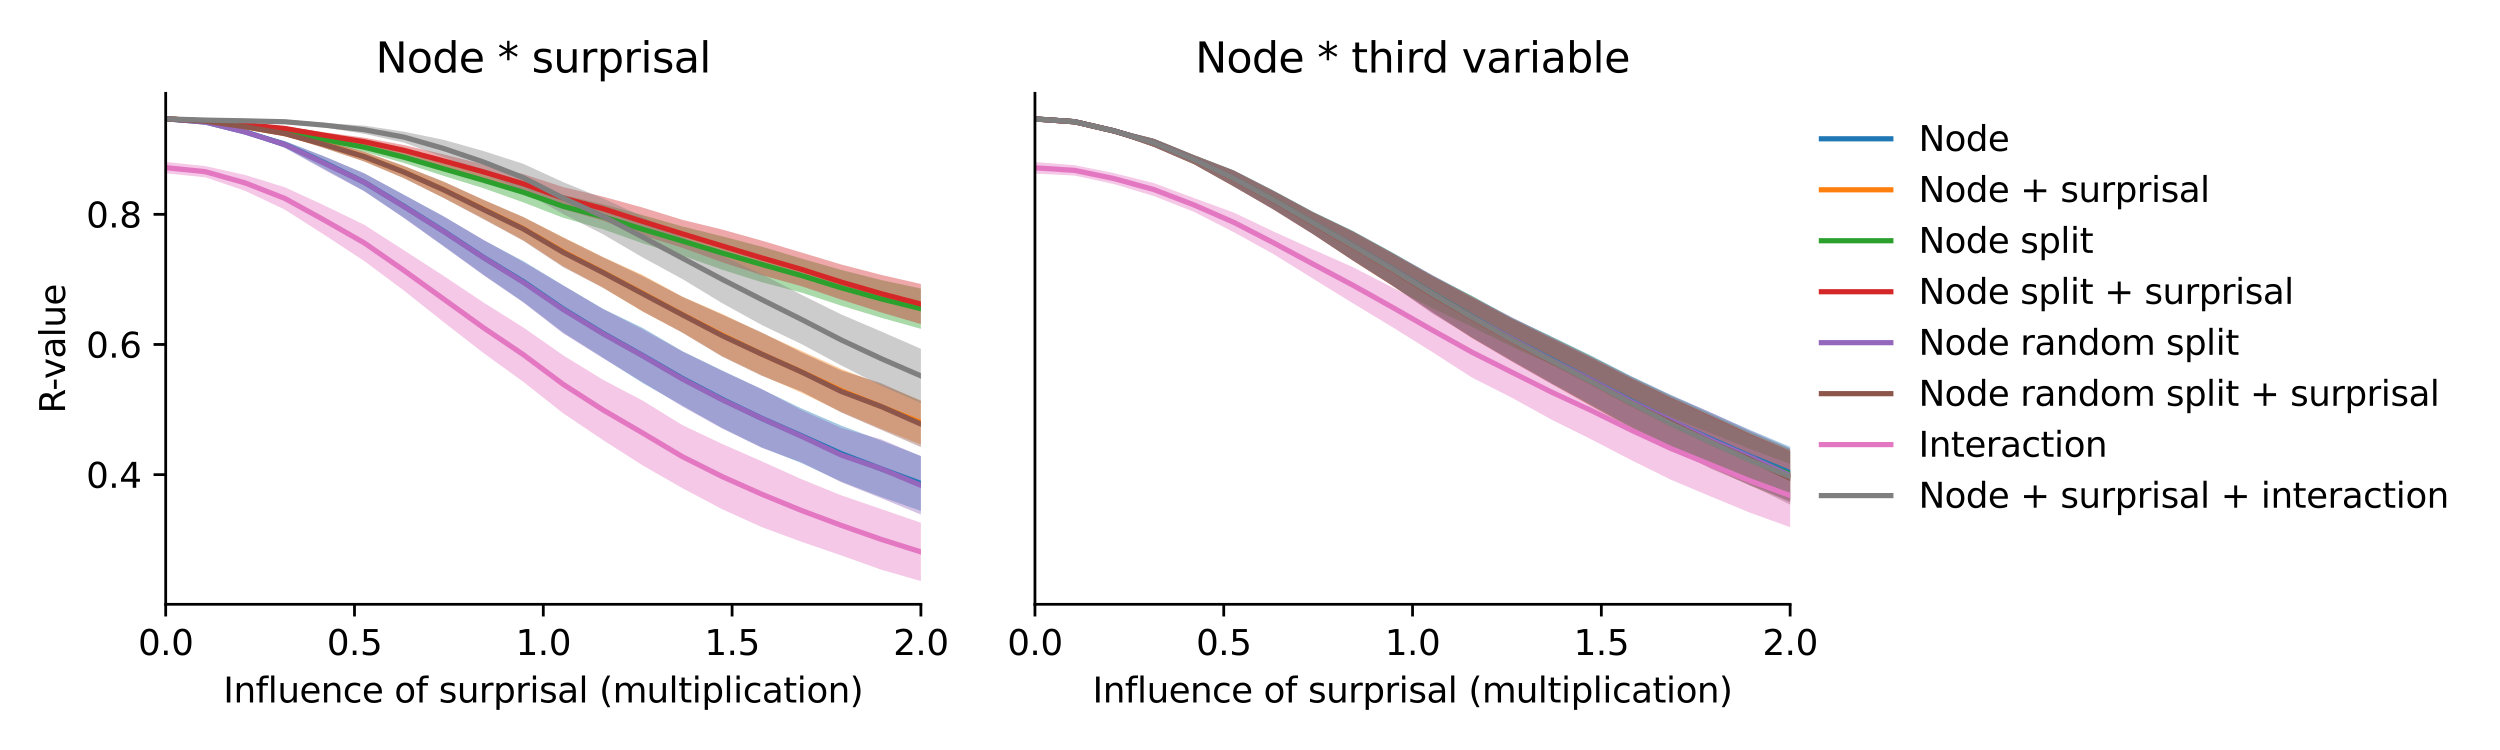 <?xml version="1.0" encoding="utf-8" standalone="no"?>
<!DOCTYPE svg PUBLIC "-//W3C//DTD SVG 1.1//EN"
  "http://www.w3.org/Graphics/SVG/1.1/DTD/svg11.dtd">
<svg xmlns:xlink="http://www.w3.org/1999/xlink" width="720pt" height="216pt" viewBox="0 0 720 216" xmlns="http://www.w3.org/2000/svg" version="1.1">
 <defs>
  <style type="text/css">*{stroke-linejoin: round; stroke-linecap: butt}</style>
 </defs>
 <g id="figure_1">
  <g id="patch_1">
   <path d="M 0 216 
L 720 216 
L 720 0 
L 0 0 
z
" style="fill: #ffffff"/>
  </g>
  <g id="axes_1">
   <g id="patch_2">
    <path d="M 47.72 174.04 
L 265.215 174.04 
L 265.215 26.88 
L 47.72 26.88 
z
" style="fill: #ffffff"/>
   </g>
   <g id="PolyCollection_1">
    <path d="M 47.72 33.629 
L 47.72 34.761 
L 59.167 35.682 
L 70.614 38.412 
L 82.061 42.533 
L 93.508 48.717 
L 104.956 55.078 
L 116.403 62.742 
L 127.85 70.902 
L 139.297 79.149 
L 150.744 87.011 
L 162.191 95.751 
L 173.638 103.001 
L 185.085 110.32 
L 196.532 116.818 
L 207.979 123.271 
L 219.427 128.877 
L 230.874 133.384 
L 242.321 138.722 
L 253.768 143.128 
L 265.215 147.135 
L 265.215 131.344 
L 265.215 131.344 
L 253.768 126.894 
L 242.321 122.589 
L 230.874 117.656 
L 219.427 112.133 
L 207.979 106.691 
L 196.532 101.144 
L 185.085 94.445 
L 173.638 88.927 
L 162.191 82.168 
L 150.744 75.23 
L 139.297 69.168 
L 127.85 62.364 
L 116.403 56.141 
L 104.956 49.955 
L 93.508 45.085 
L 82.061 40.66 
L 70.614 37.576 
L 59.167 34.619 
L 47.72 33.629 
z
" clip-path="url(#p809c4b0799)" style="fill: #1f77b4; fill-opacity: 0.4"/>
   </g>
   <g id="PolyCollection_2">
    <path d="M 47.72 33.652 
L 47.72 34.768 
L 59.167 35.496 
L 70.614 36.946 
L 82.061 39.062 
L 93.508 42.643 
L 104.956 46.518 
L 116.403 51.327 
L 127.85 57.019 
L 139.297 62.969 
L 150.744 69.218 
L 162.191 76.71 
L 173.638 82.802 
L 185.085 89.732 
L 196.532 95.744 
L 207.979 102.566 
L 219.427 108.098 
L 230.874 113.13 
L 242.321 118.672 
L 253.768 123.51 
L 265.215 128.042 
L 265.215 115.28 
L 265.215 115.28 
L 253.768 110.664 
L 242.321 106.26 
L 230.874 101.085 
L 219.427 95.898 
L 207.979 90.407 
L 196.532 85.428 
L 185.085 79.191 
L 173.638 74.003 
L 162.191 68.314 
L 150.744 62.526 
L 139.297 57.577 
L 127.85 52.367 
L 116.403 47.797 
L 104.956 43.742 
L 93.508 40.57 
L 82.061 37.887 
L 70.614 36.051 
L 59.167 34.298 
L 47.72 33.652 
z
" clip-path="url(#p809c4b0799)" style="fill: #ff7f0e; fill-opacity: 0.4"/>
   </g>
   <g id="PolyCollection_3">
    <path d="M 47.72 33.649 
L 47.72 34.768 
L 59.167 35.532 
L 70.614 36.776 
L 82.061 38.31 
L 93.508 41.072 
L 104.956 43.734 
L 116.403 46.96 
L 127.85 50.69 
L 139.297 54.231 
L 150.744 58.301 
L 162.191 62.72 
L 173.638 66.021 
L 185.085 70.089 
L 196.532 73.618 
L 207.979 77.692 
L 219.427 81.296 
L 230.874 84.29 
L 242.321 88.048 
L 253.768 91.517 
L 265.215 94.71 
L 265.215 83.096 
L 265.215 83.096 
L 253.768 80.649 
L 242.321 77.753 
L 230.874 74.471 
L 219.427 71.054 
L 207.979 68.058 
L 196.532 65.223 
L 185.085 61.949 
L 173.638 58.819 
L 162.191 56.134 
L 150.744 52.479 
L 139.297 49.658 
L 127.85 46.61 
L 116.403 43.635 
L 104.956 41.084 
L 93.508 39.304 
L 82.061 37.192 
L 70.614 35.755 
L 59.167 34.372 
L 47.72 33.649 
z
" clip-path="url(#p809c4b0799)" style="fill: #2ca02c; fill-opacity: 0.4"/>
   </g>
   <g id="PolyCollection_4">
    <path d="M 47.72 33.667 
L 47.72 34.767 
L 59.167 35.476 
L 70.614 36.414 
L 82.061 37.585 
L 93.508 39.826 
L 104.956 42.014 
L 116.403 44.837 
L 127.85 48.255 
L 139.297 51.689 
L 150.744 55.744 
L 162.191 60.218 
L 173.638 63.548 
L 185.085 67.809 
L 196.532 71.379 
L 207.979 75.542 
L 219.427 79.264 
L 230.874 82.447 
L 242.321 86.311 
L 253.768 89.982 
L 265.215 93.347 
L 265.215 81.793 
L 265.215 81.793 
L 253.768 79.163 
L 242.321 76.19 
L 230.874 72.738 
L 219.427 69.312 
L 207.979 66.106 
L 196.532 63.317 
L 185.085 59.782 
L 173.638 56.623 
L 162.191 53.889 
L 150.744 50.146 
L 139.297 47.366 
L 127.85 44.483 
L 116.403 41.788 
L 104.956 39.658 
L 93.508 38.112 
L 82.061 36.421 
L 70.614 35.368 
L 59.167 34.262 
L 47.72 33.667 
z
" clip-path="url(#p809c4b0799)" style="fill: #d62728; fill-opacity: 0.4"/>
   </g>
   <g id="PolyCollection_5">
    <path d="M 47.72 33.643 
L 47.72 34.776 
L 59.167 35.695 
L 70.614 38.426 
L 82.061 42.622 
L 93.508 48.999 
L 104.956 55.098 
L 116.403 62.862 
L 127.85 71.029 
L 139.297 79.332 
L 150.744 87.125 
L 162.191 96.033 
L 173.638 103.167 
L 185.085 110.052 
L 196.532 117.08 
L 207.979 123.411 
L 219.427 128.997 
L 230.874 133.179 
L 242.321 138.901 
L 253.768 143.491 
L 265.215 148.191 
L 265.215 131.373 
L 265.215 131.373 
L 253.768 126.532 
L 242.321 123.284 
L 230.874 118.15 
L 219.427 112.061 
L 207.979 106.834 
L 196.532 101.241 
L 185.085 94.868 
L 173.638 88.998 
L 162.191 82.22 
L 150.744 75.492 
L 139.297 69.111 
L 127.85 62.386 
L 116.403 56.167 
L 104.956 49.948 
L 93.508 45.121 
L 82.061 40.69 
L 70.614 37.61 
L 59.167 34.628 
L 47.72 33.643 
z
" clip-path="url(#p809c4b0799)" style="fill: #9467bd; fill-opacity: 0.4"/>
   </g>
   <g id="PolyCollection_6">
    <path d="M 47.72 33.667 
L 47.72 34.784 
L 59.167 35.509 
L 70.614 36.957 
L 82.061 39.091 
L 93.508 42.732 
L 104.956 46.539 
L 116.403 51.381 
L 127.85 57.085 
L 139.297 63.195 
L 150.744 69.371 
L 162.191 76.933 
L 173.638 82.899 
L 185.085 89.672 
L 196.532 95.843 
L 207.979 102.72 
L 219.427 108.261 
L 230.874 112.782 
L 242.321 118.816 
L 253.768 123.802 
L 265.215 128.776 
L 265.215 115.506 
L 265.215 115.506 
L 253.768 110.355 
L 242.321 106.716 
L 230.874 101.524 
L 219.427 95.771 
L 207.979 90.623 
L 196.532 85.494 
L 185.085 79.512 
L 173.638 74.091 
L 162.191 68.431 
L 150.744 62.528 
L 139.297 57.573 
L 127.85 52.354 
L 116.403 47.819 
L 104.956 43.737 
L 93.508 40.604 
L 82.061 37.908 
L 70.614 36.079 
L 59.167 34.305 
L 47.72 33.667 
z
" clip-path="url(#p809c4b0799)" style="fill: #8c564b; fill-opacity: 0.4"/>
   </g>
   <g id="PolyCollection_7">
    <path d="M 47.72 46.648 
L 47.72 49.906 
L 59.167 51.08 
L 70.614 54.974 
L 82.061 60.389 
L 93.508 67.703 
L 104.956 75.208 
L 116.403 83.749 
L 127.85 92.83 
L 139.297 101.717 
L 150.744 109.987 
L 162.191 119.029 
L 173.638 126.725 
L 185.085 134.042 
L 196.532 140.594 
L 207.979 146.656 
L 219.427 151.825 
L 230.874 156.054 
L 242.321 159.971 
L 253.768 164.064 
L 265.215 167.351 
L 265.215 150.547 
L 265.215 150.547 
L 253.768 146.611 
L 242.321 142.671 
L 230.874 138.034 
L 219.427 132.872 
L 207.979 127.854 
L 196.532 122.446 
L 185.085 115.374 
L 173.638 109.363 
L 162.191 102.34 
L 150.744 94.327 
L 139.297 87.149 
L 127.85 79.525 
L 116.403 72.117 
L 104.956 64.77 
L 93.508 59.217 
L 82.061 53.939 
L 70.614 50.41 
L 59.167 47.844 
L 47.72 46.648 
z
" clip-path="url(#p809c4b0799)" style="fill: #e377c2; fill-opacity: 0.4"/>
   </g>
   <g id="PolyCollection_8">
    <path d="M 47.72 33.667 
L 47.72 34.785 
L 59.167 35.258 
L 70.614 35.378 
L 82.061 35.666 
L 93.508 36.718 
L 104.956 38.56 
L 116.403 41.089 
L 127.85 45.286 
L 139.297 49.859 
L 150.744 55.181 
L 162.191 61.646 
L 173.638 67.45 
L 185.085 74.153 
L 196.532 80.369 
L 207.979 87.311 
L 219.427 93.626 
L 230.874 99.126 
L 242.321 105.271 
L 253.768 111.098 
L 265.215 116.064 
L 265.215 100.457 
L 265.215 100.457 
L 253.768 95.458 
L 242.321 90.589 
L 230.874 84.925 
L 219.427 78.974 
L 207.979 73.595 
L 196.532 68.33 
L 185.085 62.387 
L 173.638 57.126 
L 162.191 52.451 
L 150.744 47.205 
L 139.297 43.51 
L 127.85 40.295 
L 116.403 37.928 
L 104.956 36.188 
L 93.508 35.393 
L 82.061 34.473 
L 70.614 34.216 
L 59.167 33.933 
L 47.72 33.667 
z
" clip-path="url(#p809c4b0799)" style="fill: #7f7f7f; fill-opacity: 0.4"/>
   </g>
   <g id="matplotlib.axis_1">
    <g id="xtick_1">
     <g id="line2d_1">
      <defs>
       <path id="md912ef100b" d="M 0 0 
L 0 3.5 
" style="stroke: #000000; stroke-width: 0.8"/>
      </defs>
      <g>
       <use xlink:href="#md912ef100b" x="47.72" y="174.04" style="stroke: #000000; stroke-width: 0.8"/>
      </g>
     </g>
     <g id="text_1">
      <!-- 0.0 -->
      <g transform="translate(39.768 188.638)scale(0.1 -0.1)">
       <defs>
        <path id="DejaVuSans-30" d="M 2034 4250 
Q 1547 4250 1301 3770 
Q 1056 3291 1056 2328 
Q 1056 1369 1301 889 
Q 1547 409 2034 409 
Q 2525 409 2770 889 
Q 3016 1369 3016 2328 
Q 3016 3291 2770 3770 
Q 2525 4250 2034 4250 
z
M 2034 4750 
Q 2819 4750 3233 4129 
Q 3647 3509 3647 2328 
Q 3647 1150 3233 529 
Q 2819 -91 2034 -91 
Q 1250 -91 836 529 
Q 422 1150 422 2328 
Q 422 3509 836 4129 
Q 1250 4750 2034 4750 
z
" transform="scale(0.016)"/>
        <path id="DejaVuSans-2e" d="M 684 794 
L 1344 794 
L 1344 0 
L 684 0 
L 684 794 
z
" transform="scale(0.016)"/>
       </defs>
       <use xlink:href="#DejaVuSans-30"/>
       <use xlink:href="#DejaVuSans-2e" x="63.623"/>
       <use xlink:href="#DejaVuSans-30" x="95.41"/>
      </g>
     </g>
    </g>
    <g id="xtick_2">
     <g id="line2d_2">
      <g>
       <use xlink:href="#md912ef100b" x="102.094" y="174.04" style="stroke: #000000; stroke-width: 0.8"/>
      </g>
     </g>
     <g id="text_2">
      <!-- 0.5 -->
      <g transform="translate(94.142 188.638)scale(0.1 -0.1)">
       <defs>
        <path id="DejaVuSans-35" d="M 691 4666 
L 3169 4666 
L 3169 4134 
L 1269 4134 
L 1269 2991 
Q 1406 3038 1543 3061 
Q 1681 3084 1819 3084 
Q 2600 3084 3056 2656 
Q 3513 2228 3513 1497 
Q 3513 744 3044 326 
Q 2575 -91 1722 -91 
Q 1428 -91 1123 -41 
Q 819 9 494 109 
L 494 744 
Q 775 591 1075 516 
Q 1375 441 1709 441 
Q 2250 441 2565 725 
Q 2881 1009 2881 1497 
Q 2881 1984 2565 2268 
Q 2250 2553 1709 2553 
Q 1456 2553 1204 2497 
Q 953 2441 691 2322 
L 691 4666 
z
" transform="scale(0.016)"/>
       </defs>
       <use xlink:href="#DejaVuSans-30"/>
       <use xlink:href="#DejaVuSans-2e" x="63.623"/>
       <use xlink:href="#DejaVuSans-35" x="95.41"/>
      </g>
     </g>
    </g>
    <g id="xtick_3">
     <g id="line2d_3">
      <g>
       <use xlink:href="#md912ef100b" x="156.468" y="174.04" style="stroke: #000000; stroke-width: 0.8"/>
      </g>
     </g>
     <g id="text_3">
      <!-- 1.0 -->
      <g transform="translate(148.516 188.638)scale(0.1 -0.1)">
       <defs>
        <path id="DejaVuSans-31" d="M 794 531 
L 1825 531 
L 1825 4091 
L 703 3866 
L 703 4441 
L 1819 4666 
L 2450 4666 
L 2450 531 
L 3481 531 
L 3481 0 
L 794 0 
L 794 531 
z
" transform="scale(0.016)"/>
       </defs>
       <use xlink:href="#DejaVuSans-31"/>
       <use xlink:href="#DejaVuSans-2e" x="63.623"/>
       <use xlink:href="#DejaVuSans-30" x="95.41"/>
      </g>
     </g>
    </g>
    <g id="xtick_4">
     <g id="line2d_4">
      <g>
       <use xlink:href="#md912ef100b" x="210.841" y="174.04" style="stroke: #000000; stroke-width: 0.8"/>
      </g>
     </g>
     <g id="text_4">
      <!-- 1.5 -->
      <g transform="translate(202.89 188.638)scale(0.1 -0.1)">
       <use xlink:href="#DejaVuSans-31"/>
       <use xlink:href="#DejaVuSans-2e" x="63.623"/>
       <use xlink:href="#DejaVuSans-35" x="95.41"/>
      </g>
     </g>
    </g>
    <g id="xtick_5">
     <g id="line2d_5">
      <g>
       <use xlink:href="#md912ef100b" x="265.215" y="174.04" style="stroke: #000000; stroke-width: 0.8"/>
      </g>
     </g>
     <g id="text_5">
      <!-- 2.0 -->
      <g transform="translate(257.263 188.638)scale(0.1 -0.1)">
       <defs>
        <path id="DejaVuSans-32" d="M 1228 531 
L 3431 531 
L 3431 0 
L 469 0 
L 469 531 
Q 828 903 1448 1529 
Q 2069 2156 2228 2338 
Q 2531 2678 2651 2914 
Q 2772 3150 2772 3378 
Q 2772 3750 2511 3984 
Q 2250 4219 1831 4219 
Q 1534 4219 1204 4116 
Q 875 4013 500 3803 
L 500 4441 
Q 881 4594 1212 4672 
Q 1544 4750 1819 4750 
Q 2544 4750 2975 4387 
Q 3406 4025 3406 3419 
Q 3406 3131 3298 2873 
Q 3191 2616 2906 2266 
Q 2828 2175 2409 1742 
Q 1991 1309 1228 531 
z
" transform="scale(0.016)"/>
       </defs>
       <use xlink:href="#DejaVuSans-32"/>
       <use xlink:href="#DejaVuSans-2e" x="63.623"/>
       <use xlink:href="#DejaVuSans-30" x="95.41"/>
      </g>
     </g>
    </g>
    <g id="text_6">
     <!-- Influence of surprisal (multiplication) -->
     <g transform="translate(64.321 202.317)scale(0.1 -0.1)">
      <defs>
       <path id="DejaVuSans-49" d="M 628 4666 
L 1259 4666 
L 1259 0 
L 628 0 
L 628 4666 
z
" transform="scale(0.016)"/>
       <path id="DejaVuSans-6e" d="M 3513 2113 
L 3513 0 
L 2938 0 
L 2938 2094 
Q 2938 2591 2744 2837 
Q 2550 3084 2163 3084 
Q 1697 3084 1428 2787 
Q 1159 2491 1159 1978 
L 1159 0 
L 581 0 
L 581 3500 
L 1159 3500 
L 1159 2956 
Q 1366 3272 1645 3428 
Q 1925 3584 2291 3584 
Q 2894 3584 3203 3211 
Q 3513 2838 3513 2113 
z
" transform="scale(0.016)"/>
       <path id="DejaVuSans-66" d="M 2375 4863 
L 2375 4384 
L 1825 4384 
Q 1516 4384 1395 4259 
Q 1275 4134 1275 3809 
L 1275 3500 
L 2222 3500 
L 2222 3053 
L 1275 3053 
L 1275 0 
L 697 0 
L 697 3053 
L 147 3053 
L 147 3500 
L 697 3500 
L 697 3744 
Q 697 4328 969 4595 
Q 1241 4863 1831 4863 
L 2375 4863 
z
" transform="scale(0.016)"/>
       <path id="DejaVuSans-6c" d="M 603 4863 
L 1178 4863 
L 1178 0 
L 603 0 
L 603 4863 
z
" transform="scale(0.016)"/>
       <path id="DejaVuSans-75" d="M 544 1381 
L 544 3500 
L 1119 3500 
L 1119 1403 
Q 1119 906 1312 657 
Q 1506 409 1894 409 
Q 2359 409 2629 706 
Q 2900 1003 2900 1516 
L 2900 3500 
L 3475 3500 
L 3475 0 
L 2900 0 
L 2900 538 
Q 2691 219 2414 64 
Q 2138 -91 1772 -91 
Q 1169 -91 856 284 
Q 544 659 544 1381 
z
M 1991 3584 
L 1991 3584 
z
" transform="scale(0.016)"/>
       <path id="DejaVuSans-65" d="M 3597 1894 
L 3597 1613 
L 953 1613 
Q 991 1019 1311 708 
Q 1631 397 2203 397 
Q 2534 397 2845 478 
Q 3156 559 3463 722 
L 3463 178 
Q 3153 47 2828 -22 
Q 2503 -91 2169 -91 
Q 1331 -91 842 396 
Q 353 884 353 1716 
Q 353 2575 817 3079 
Q 1281 3584 2069 3584 
Q 2775 3584 3186 3129 
Q 3597 2675 3597 1894 
z
M 3022 2063 
Q 3016 2534 2758 2815 
Q 2500 3097 2075 3097 
Q 1594 3097 1305 2825 
Q 1016 2553 972 2059 
L 3022 2063 
z
" transform="scale(0.016)"/>
       <path id="DejaVuSans-63" d="M 3122 3366 
L 3122 2828 
Q 2878 2963 2633 3030 
Q 2388 3097 2138 3097 
Q 1578 3097 1268 2742 
Q 959 2388 959 1747 
Q 959 1106 1268 751 
Q 1578 397 2138 397 
Q 2388 397 2633 464 
Q 2878 531 3122 666 
L 3122 134 
Q 2881 22 2623 -34 
Q 2366 -91 2075 -91 
Q 1284 -91 818 406 
Q 353 903 353 1747 
Q 353 2603 823 3093 
Q 1294 3584 2113 3584 
Q 2378 3584 2631 3529 
Q 2884 3475 3122 3366 
z
" transform="scale(0.016)"/>
       <path id="DejaVuSans-20" transform="scale(0.016)"/>
       <path id="DejaVuSans-6f" d="M 1959 3097 
Q 1497 3097 1228 2736 
Q 959 2375 959 1747 
Q 959 1119 1226 758 
Q 1494 397 1959 397 
Q 2419 397 2687 759 
Q 2956 1122 2956 1747 
Q 2956 2369 2687 2733 
Q 2419 3097 1959 3097 
z
M 1959 3584 
Q 2709 3584 3137 3096 
Q 3566 2609 3566 1747 
Q 3566 888 3137 398 
Q 2709 -91 1959 -91 
Q 1206 -91 779 398 
Q 353 888 353 1747 
Q 353 2609 779 3096 
Q 1206 3584 1959 3584 
z
" transform="scale(0.016)"/>
       <path id="DejaVuSans-73" d="M 2834 3397 
L 2834 2853 
Q 2591 2978 2328 3040 
Q 2066 3103 1784 3103 
Q 1356 3103 1142 2972 
Q 928 2841 928 2578 
Q 928 2378 1081 2264 
Q 1234 2150 1697 2047 
L 1894 2003 
Q 2506 1872 2764 1633 
Q 3022 1394 3022 966 
Q 3022 478 2636 193 
Q 2250 -91 1575 -91 
Q 1294 -91 989 -36 
Q 684 19 347 128 
L 347 722 
Q 666 556 975 473 
Q 1284 391 1588 391 
Q 1994 391 2212 530 
Q 2431 669 2431 922 
Q 2431 1156 2273 1281 
Q 2116 1406 1581 1522 
L 1381 1569 
Q 847 1681 609 1914 
Q 372 2147 372 2553 
Q 372 3047 722 3315 
Q 1072 3584 1716 3584 
Q 2034 3584 2315 3537 
Q 2597 3491 2834 3397 
z
" transform="scale(0.016)"/>
       <path id="DejaVuSans-72" d="M 2631 2963 
Q 2534 3019 2420 3045 
Q 2306 3072 2169 3072 
Q 1681 3072 1420 2755 
Q 1159 2438 1159 1844 
L 1159 0 
L 581 0 
L 581 3500 
L 1159 3500 
L 1159 2956 
Q 1341 3275 1631 3429 
Q 1922 3584 2338 3584 
Q 2397 3584 2469 3576 
Q 2541 3569 2628 3553 
L 2631 2963 
z
" transform="scale(0.016)"/>
       <path id="DejaVuSans-70" d="M 1159 525 
L 1159 -1331 
L 581 -1331 
L 581 3500 
L 1159 3500 
L 1159 2969 
Q 1341 3281 1617 3432 
Q 1894 3584 2278 3584 
Q 2916 3584 3314 3078 
Q 3713 2572 3713 1747 
Q 3713 922 3314 415 
Q 2916 -91 2278 -91 
Q 1894 -91 1617 61 
Q 1341 213 1159 525 
z
M 3116 1747 
Q 3116 2381 2855 2742 
Q 2594 3103 2138 3103 
Q 1681 3103 1420 2742 
Q 1159 2381 1159 1747 
Q 1159 1113 1420 752 
Q 1681 391 2138 391 
Q 2594 391 2855 752 
Q 3116 1113 3116 1747 
z
" transform="scale(0.016)"/>
       <path id="DejaVuSans-69" d="M 603 3500 
L 1178 3500 
L 1178 0 
L 603 0 
L 603 3500 
z
M 603 4863 
L 1178 4863 
L 1178 4134 
L 603 4134 
L 603 4863 
z
" transform="scale(0.016)"/>
       <path id="DejaVuSans-61" d="M 2194 1759 
Q 1497 1759 1228 1600 
Q 959 1441 959 1056 
Q 959 750 1161 570 
Q 1363 391 1709 391 
Q 2188 391 2477 730 
Q 2766 1069 2766 1631 
L 2766 1759 
L 2194 1759 
z
M 3341 1997 
L 3341 0 
L 2766 0 
L 2766 531 
Q 2569 213 2275 61 
Q 1981 -91 1556 -91 
Q 1019 -91 701 211 
Q 384 513 384 1019 
Q 384 1609 779 1909 
Q 1175 2209 1959 2209 
L 2766 2209 
L 2766 2266 
Q 2766 2663 2505 2880 
Q 2244 3097 1772 3097 
Q 1472 3097 1187 3025 
Q 903 2953 641 2809 
L 641 3341 
Q 956 3463 1253 3523 
Q 1550 3584 1831 3584 
Q 2591 3584 2966 3190 
Q 3341 2797 3341 1997 
z
" transform="scale(0.016)"/>
       <path id="DejaVuSans-28" d="M 1984 4856 
Q 1566 4138 1362 3434 
Q 1159 2731 1159 2009 
Q 1159 1288 1364 580 
Q 1569 -128 1984 -844 
L 1484 -844 
Q 1016 -109 783 600 
Q 550 1309 550 2009 
Q 550 2706 781 3412 
Q 1013 4119 1484 4856 
L 1984 4856 
z
" transform="scale(0.016)"/>
       <path id="DejaVuSans-6d" d="M 3328 2828 
Q 3544 3216 3844 3400 
Q 4144 3584 4550 3584 
Q 5097 3584 5394 3201 
Q 5691 2819 5691 2113 
L 5691 0 
L 5113 0 
L 5113 2094 
Q 5113 2597 4934 2840 
Q 4756 3084 4391 3084 
Q 3944 3084 3684 2787 
Q 3425 2491 3425 1978 
L 3425 0 
L 2847 0 
L 2847 2094 
Q 2847 2600 2669 2842 
Q 2491 3084 2119 3084 
Q 1678 3084 1418 2786 
Q 1159 2488 1159 1978 
L 1159 0 
L 581 0 
L 581 3500 
L 1159 3500 
L 1159 2956 
Q 1356 3278 1631 3431 
Q 1906 3584 2284 3584 
Q 2666 3584 2933 3390 
Q 3200 3197 3328 2828 
z
" transform="scale(0.016)"/>
       <path id="DejaVuSans-74" d="M 1172 4494 
L 1172 3500 
L 2356 3500 
L 2356 3053 
L 1172 3053 
L 1172 1153 
Q 1172 725 1289 603 
Q 1406 481 1766 481 
L 2356 481 
L 2356 0 
L 1766 0 
Q 1100 0 847 248 
Q 594 497 594 1153 
L 594 3053 
L 172 3053 
L 172 3500 
L 594 3500 
L 594 4494 
L 1172 4494 
z
" transform="scale(0.016)"/>
       <path id="DejaVuSans-29" d="M 513 4856 
L 1013 4856 
Q 1481 4119 1714 3412 
Q 1947 2706 1947 2009 
Q 1947 1309 1714 600 
Q 1481 -109 1013 -844 
L 513 -844 
Q 928 -128 1133 580 
Q 1338 1288 1338 2009 
Q 1338 2731 1133 3434 
Q 928 4138 513 4856 
z
" transform="scale(0.016)"/>
      </defs>
      <use xlink:href="#DejaVuSans-49"/>
      <use xlink:href="#DejaVuSans-6e" x="29.492"/>
      <use xlink:href="#DejaVuSans-66" x="92.871"/>
      <use xlink:href="#DejaVuSans-6c" x="128.076"/>
      <use xlink:href="#DejaVuSans-75" x="155.859"/>
      <use xlink:href="#DejaVuSans-65" x="219.238"/>
      <use xlink:href="#DejaVuSans-6e" x="280.762"/>
      <use xlink:href="#DejaVuSans-63" x="344.141"/>
      <use xlink:href="#DejaVuSans-65" x="399.121"/>
      <use xlink:href="#DejaVuSans-20" x="460.645"/>
      <use xlink:href="#DejaVuSans-6f" x="492.432"/>
      <use xlink:href="#DejaVuSans-66" x="553.613"/>
      <use xlink:href="#DejaVuSans-20" x="588.818"/>
      <use xlink:href="#DejaVuSans-73" x="620.605"/>
      <use xlink:href="#DejaVuSans-75" x="672.705"/>
      <use xlink:href="#DejaVuSans-72" x="736.084"/>
      <use xlink:href="#DejaVuSans-70" x="777.197"/>
      <use xlink:href="#DejaVuSans-72" x="840.674"/>
      <use xlink:href="#DejaVuSans-69" x="881.787"/>
      <use xlink:href="#DejaVuSans-73" x="909.57"/>
      <use xlink:href="#DejaVuSans-61" x="961.67"/>
      <use xlink:href="#DejaVuSans-6c" x="1022.949"/>
      <use xlink:href="#DejaVuSans-20" x="1050.732"/>
      <use xlink:href="#DejaVuSans-28" x="1082.52"/>
      <use xlink:href="#DejaVuSans-6d" x="1121.533"/>
      <use xlink:href="#DejaVuSans-75" x="1218.945"/>
      <use xlink:href="#DejaVuSans-6c" x="1282.324"/>
      <use xlink:href="#DejaVuSans-74" x="1310.107"/>
      <use xlink:href="#DejaVuSans-69" x="1349.316"/>
      <use xlink:href="#DejaVuSans-70" x="1377.1"/>
      <use xlink:href="#DejaVuSans-6c" x="1440.576"/>
      <use xlink:href="#DejaVuSans-69" x="1468.359"/>
      <use xlink:href="#DejaVuSans-63" x="1496.143"/>
      <use xlink:href="#DejaVuSans-61" x="1551.123"/>
      <use xlink:href="#DejaVuSans-74" x="1612.402"/>
      <use xlink:href="#DejaVuSans-69" x="1651.611"/>
      <use xlink:href="#DejaVuSans-6f" x="1679.395"/>
      <use xlink:href="#DejaVuSans-6e" x="1740.576"/>
      <use xlink:href="#DejaVuSans-29" x="1803.955"/>
     </g>
    </g>
   </g>
   <g id="matplotlib.axis_2">
    <g id="ytick_1">
     <g id="line2d_6">
      <defs>
       <path id="mc3d0b04ed3" d="M 0 0 
L -3.5 0 
" style="stroke: #000000; stroke-width: 0.8"/>
      </defs>
      <g>
       <use xlink:href="#mc3d0b04ed3" x="47.72" y="136.693" style="stroke: #000000; stroke-width: 0.8"/>
      </g>
     </g>
     <g id="text_7">
      <!-- 0.4 -->
      <g transform="translate(24.817 140.492)scale(0.1 -0.1)">
       <defs>
        <path id="DejaVuSans-34" d="M 2419 4116 
L 825 1625 
L 2419 1625 
L 2419 4116 
z
M 2253 4666 
L 3047 4666 
L 3047 1625 
L 3713 1625 
L 3713 1100 
L 3047 1100 
L 3047 0 
L 2419 0 
L 2419 1100 
L 313 1100 
L 313 1709 
L 2253 4666 
z
" transform="scale(0.016)"/>
       </defs>
       <use xlink:href="#DejaVuSans-30"/>
       <use xlink:href="#DejaVuSans-2e" x="63.623"/>
       <use xlink:href="#DejaVuSans-34" x="95.41"/>
      </g>
     </g>
    </g>
    <g id="ytick_2">
     <g id="line2d_7">
      <g>
       <use xlink:href="#mc3d0b04ed3" x="47.72" y="99.209" style="stroke: #000000; stroke-width: 0.8"/>
      </g>
     </g>
     <g id="text_8">
      <!-- 0.6 -->
      <g transform="translate(24.817 103.009)scale(0.1 -0.1)">
       <defs>
        <path id="DejaVuSans-36" d="M 2113 2584 
Q 1688 2584 1439 2293 
Q 1191 2003 1191 1497 
Q 1191 994 1439 701 
Q 1688 409 2113 409 
Q 2538 409 2786 701 
Q 3034 994 3034 1497 
Q 3034 2003 2786 2293 
Q 2538 2584 2113 2584 
z
M 3366 4563 
L 3366 3988 
Q 3128 4100 2886 4159 
Q 2644 4219 2406 4219 
Q 1781 4219 1451 3797 
Q 1122 3375 1075 2522 
Q 1259 2794 1537 2939 
Q 1816 3084 2150 3084 
Q 2853 3084 3261 2657 
Q 3669 2231 3669 1497 
Q 3669 778 3244 343 
Q 2819 -91 2113 -91 
Q 1303 -91 875 529 
Q 447 1150 447 2328 
Q 447 3434 972 4092 
Q 1497 4750 2381 4750 
Q 2619 4750 2861 4703 
Q 3103 4656 3366 4563 
z
" transform="scale(0.016)"/>
       </defs>
       <use xlink:href="#DejaVuSans-30"/>
       <use xlink:href="#DejaVuSans-2e" x="63.623"/>
       <use xlink:href="#DejaVuSans-36" x="95.41"/>
      </g>
     </g>
    </g>
    <g id="ytick_3">
     <g id="line2d_8">
      <g>
       <use xlink:href="#mc3d0b04ed3" x="47.72" y="61.726" style="stroke: #000000; stroke-width: 0.8"/>
      </g>
     </g>
     <g id="text_9">
      <!-- 0.8 -->
      <g transform="translate(24.817 65.525)scale(0.1 -0.1)">
       <defs>
        <path id="DejaVuSans-38" d="M 2034 2216 
Q 1584 2216 1326 1975 
Q 1069 1734 1069 1313 
Q 1069 891 1326 650 
Q 1584 409 2034 409 
Q 2484 409 2743 651 
Q 3003 894 3003 1313 
Q 3003 1734 2745 1975 
Q 2488 2216 2034 2216 
z
M 1403 2484 
Q 997 2584 770 2862 
Q 544 3141 544 3541 
Q 544 4100 942 4425 
Q 1341 4750 2034 4750 
Q 2731 4750 3128 4425 
Q 3525 4100 3525 3541 
Q 3525 3141 3298 2862 
Q 3072 2584 2669 2484 
Q 3125 2378 3379 2068 
Q 3634 1759 3634 1313 
Q 3634 634 3220 271 
Q 2806 -91 2034 -91 
Q 1263 -91 848 271 
Q 434 634 434 1313 
Q 434 1759 690 2068 
Q 947 2378 1403 2484 
z
M 1172 3481 
Q 1172 3119 1398 2916 
Q 1625 2713 2034 2713 
Q 2441 2713 2670 2916 
Q 2900 3119 2900 3481 
Q 2900 3844 2670 4047 
Q 2441 4250 2034 4250 
Q 1625 4250 1398 4047 
Q 1172 3844 1172 3481 
z
" transform="scale(0.016)"/>
       </defs>
       <use xlink:href="#DejaVuSans-30"/>
       <use xlink:href="#DejaVuSans-2e" x="63.623"/>
       <use xlink:href="#DejaVuSans-38" x="95.41"/>
      </g>
     </g>
    </g>
    <g id="text_10">
     <!-- R-value -->
     <g transform="translate(18.737 119.065)rotate(-90)scale(0.1 -0.1)">
      <defs>
       <path id="DejaVuSans-52" d="M 2841 2188 
Q 3044 2119 3236 1894 
Q 3428 1669 3622 1275 
L 4263 0 
L 3584 0 
L 2988 1197 
Q 2756 1666 2539 1819 
Q 2322 1972 1947 1972 
L 1259 1972 
L 1259 0 
L 628 0 
L 628 4666 
L 2053 4666 
Q 2853 4666 3247 4331 
Q 3641 3997 3641 3322 
Q 3641 2881 3436 2590 
Q 3231 2300 2841 2188 
z
M 1259 4147 
L 1259 2491 
L 2053 2491 
Q 2509 2491 2742 2702 
Q 2975 2913 2975 3322 
Q 2975 3731 2742 3939 
Q 2509 4147 2053 4147 
L 1259 4147 
z
" transform="scale(0.016)"/>
       <path id="DejaVuSans-2d" d="M 313 2009 
L 1997 2009 
L 1997 1497 
L 313 1497 
L 313 2009 
z
" transform="scale(0.016)"/>
       <path id="DejaVuSans-76" d="M 191 3500 
L 800 3500 
L 1894 563 
L 2988 3500 
L 3597 3500 
L 2284 0 
L 1503 0 
L 191 3500 
z
" transform="scale(0.016)"/>
      </defs>
      <use xlink:href="#DejaVuSans-52"/>
      <use xlink:href="#DejaVuSans-2d" x="65.482"/>
      <use xlink:href="#DejaVuSans-76" x="98.941"/>
      <use xlink:href="#DejaVuSans-61" x="158.121"/>
      <use xlink:href="#DejaVuSans-6c" x="219.4"/>
      <use xlink:href="#DejaVuSans-75" x="247.184"/>
      <use xlink:href="#DejaVuSans-65" x="310.562"/>
     </g>
    </g>
   </g>
   <g id="line2d_9">
    <path d="M 47.72 34.195 
L 59.167 35.15 
L 70.614 37.994 
L 82.061 41.596 
L 93.508 46.901 
L 104.956 52.516 
L 116.403 59.442 
L 127.85 66.633 
L 139.297 74.158 
L 150.744 81.121 
L 162.191 88.959 
L 173.638 95.964 
L 185.085 102.382 
L 196.532 108.981 
L 207.979 114.981 
L 219.427 120.505 
L 230.874 125.52 
L 242.321 130.656 
L 253.768 135.011 
L 265.215 139.239 
" clip-path="url(#p809c4b0799)" style="fill: none; stroke: #1f77b4; stroke-width: 1.5; stroke-linecap: square"/>
   </g>
   <g id="line2d_10">
    <path d="M 47.72 34.21 
L 59.167 34.897 
L 70.614 36.498 
L 82.061 38.475 
L 93.508 41.606 
L 104.956 45.13 
L 116.403 49.562 
L 127.85 54.693 
L 139.297 60.273 
L 150.744 65.872 
L 162.191 72.512 
L 173.638 78.403 
L 185.085 84.461 
L 196.532 90.586 
L 207.979 96.486 
L 219.427 101.998 
L 230.874 107.107 
L 242.321 112.466 
L 253.768 117.087 
L 265.215 121.661 
" clip-path="url(#p809c4b0799)" style="fill: none; stroke: #ff7f0e; stroke-width: 1.5; stroke-linecap: square"/>
   </g>
   <g id="line2d_11">
    <path d="M 47.72 34.209 
L 59.167 34.952 
L 70.614 36.265 
L 82.061 37.751 
L 93.508 40.188 
L 104.956 42.409 
L 116.403 45.297 
L 127.85 48.65 
L 139.297 51.944 
L 150.744 55.39 
L 162.191 59.427 
L 173.638 62.42 
L 185.085 66.019 
L 196.532 69.42 
L 207.979 72.875 
L 219.427 76.175 
L 230.874 79.38 
L 242.321 82.901 
L 253.768 86.083 
L 265.215 88.903 
" clip-path="url(#p809c4b0799)" style="fill: none; stroke: #2ca02c; stroke-width: 1.5; stroke-linecap: square"/>
   </g>
   <g id="line2d_12">
    <path d="M 47.72 34.217 
L 59.167 34.869 
L 70.614 35.891 
L 82.061 37.003 
L 93.508 38.969 
L 104.956 40.836 
L 116.403 43.312 
L 127.85 46.369 
L 139.297 49.528 
L 150.744 52.945 
L 162.191 57.054 
L 173.638 60.085 
L 185.085 63.796 
L 196.532 67.348 
L 207.979 70.824 
L 219.427 74.288 
L 230.874 77.593 
L 242.321 81.251 
L 253.768 84.573 
L 265.215 87.57 
" clip-path="url(#p809c4b0799)" style="fill: none; stroke: #d62728; stroke-width: 1.5; stroke-linecap: square"/>
   </g>
   <g id="line2d_13">
    <path d="M 47.72 34.21 
L 59.167 35.161 
L 70.614 38.018 
L 82.061 41.656 
L 93.508 47.06 
L 104.956 52.523 
L 116.403 59.514 
L 127.85 66.707 
L 139.297 74.221 
L 150.744 81.309 
L 162.191 89.126 
L 173.638 96.083 
L 185.085 102.46 
L 196.532 109.16 
L 207.979 115.123 
L 219.427 120.529 
L 230.874 125.664 
L 242.321 131.092 
L 253.768 135.012 
L 265.215 139.782 
" clip-path="url(#p809c4b0799)" style="fill: none; stroke: #9467bd; stroke-width: 1.5; stroke-linecap: square"/>
   </g>
   <g id="line2d_14">
    <path d="M 47.72 34.226 
L 59.167 34.907 
L 70.614 36.518 
L 82.061 38.499 
L 93.508 41.668 
L 104.956 45.138 
L 116.403 49.6 
L 127.85 54.72 
L 139.297 60.384 
L 150.744 65.949 
L 162.191 72.682 
L 173.638 78.495 
L 185.085 84.592 
L 196.532 90.668 
L 207.979 96.672 
L 219.427 102.016 
L 230.874 107.153 
L 242.321 112.766 
L 253.768 117.078 
L 265.215 122.141 
" clip-path="url(#p809c4b0799)" style="fill: none; stroke: #8c564b; stroke-width: 1.5; stroke-linecap: square"/>
   </g>
   <g id="line2d_15">
    <path d="M 47.72 48.277 
L 59.167 49.462 
L 70.614 52.692 
L 82.061 57.164 
L 93.508 63.46 
L 104.956 69.989 
L 116.403 77.933 
L 127.85 86.178 
L 139.297 94.433 
L 150.744 102.157 
L 162.191 110.684 
L 173.638 118.044 
L 185.085 124.708 
L 196.532 131.52 
L 207.979 137.255 
L 219.427 142.348 
L 230.874 147.044 
L 242.321 151.321 
L 253.768 155.337 
L 265.215 158.949 
" clip-path="url(#p809c4b0799)" style="fill: none; stroke: #e377c2; stroke-width: 1.5; stroke-linecap: square"/>
   </g>
   <g id="line2d_16">
    <path d="M 47.72 34.226 
L 59.167 34.596 
L 70.614 34.797 
L 82.061 35.07 
L 93.508 36.055 
L 104.956 37.374 
L 116.403 39.509 
L 127.85 42.79 
L 139.297 46.684 
L 150.744 51.193 
L 162.191 57.048 
L 173.638 62.288 
L 185.085 68.27 
L 196.532 74.35 
L 207.979 80.453 
L 219.427 86.3 
L 230.874 92.025 
L 242.321 97.93 
L 253.768 103.278 
L 265.215 108.261 
" clip-path="url(#p809c4b0799)" style="fill: none; stroke: #7f7f7f; stroke-width: 1.5; stroke-linecap: square"/>
   </g>
   <g id="patch_3">
    <path d="M 47.72 174.04 
L 47.72 26.88 
" style="fill: none; stroke: #000000; stroke-width: 0.8; stroke-linejoin: miter; stroke-linecap: square"/>
   </g>
   <g id="patch_4">
    <path d="M 47.72 174.04 
L 265.215 174.04 
" style="fill: none; stroke: #000000; stroke-width: 0.8; stroke-linejoin: miter; stroke-linecap: square"/>
   </g>
   <g id="text_11">
    <!-- Node * surprisal -->
    <g transform="translate(108.186 20.88)scale(0.12 -0.12)">
     <defs>
      <path id="DejaVuSans-4e" d="M 628 4666 
L 1478 4666 
L 3547 763 
L 3547 4666 
L 4159 4666 
L 4159 0 
L 3309 0 
L 1241 3903 
L 1241 0 
L 628 0 
L 628 4666 
z
" transform="scale(0.016)"/>
      <path id="DejaVuSans-64" d="M 2906 2969 
L 2906 4863 
L 3481 4863 
L 3481 0 
L 2906 0 
L 2906 525 
Q 2725 213 2448 61 
Q 2172 -91 1784 -91 
Q 1150 -91 751 415 
Q 353 922 353 1747 
Q 353 2572 751 3078 
Q 1150 3584 1784 3584 
Q 2172 3584 2448 3432 
Q 2725 3281 2906 2969 
z
M 947 1747 
Q 947 1113 1208 752 
Q 1469 391 1925 391 
Q 2381 391 2643 752 
Q 2906 1113 2906 1747 
Q 2906 2381 2643 2742 
Q 2381 3103 1925 3103 
Q 1469 3103 1208 2742 
Q 947 2381 947 1747 
z
" transform="scale(0.016)"/>
      <path id="DejaVuSans-2a" d="M 3009 3897 
L 1888 3291 
L 3009 2681 
L 2828 2375 
L 1778 3009 
L 1778 1831 
L 1422 1831 
L 1422 3009 
L 372 2375 
L 191 2681 
L 1313 3291 
L 191 3897 
L 372 4206 
L 1422 3572 
L 1422 4750 
L 1778 4750 
L 1778 3572 
L 2828 4206 
L 3009 3897 
z
" transform="scale(0.016)"/>
     </defs>
     <use xlink:href="#DejaVuSans-4e"/>
     <use xlink:href="#DejaVuSans-6f" x="74.805"/>
     <use xlink:href="#DejaVuSans-64" x="135.986"/>
     <use xlink:href="#DejaVuSans-65" x="199.463"/>
     <use xlink:href="#DejaVuSans-20" x="260.986"/>
     <use xlink:href="#DejaVuSans-2a" x="292.773"/>
     <use xlink:href="#DejaVuSans-20" x="342.773"/>
     <use xlink:href="#DejaVuSans-73" x="374.561"/>
     <use xlink:href="#DejaVuSans-75" x="426.66"/>
     <use xlink:href="#DejaVuSans-72" x="490.039"/>
     <use xlink:href="#DejaVuSans-70" x="531.152"/>
     <use xlink:href="#DejaVuSans-72" x="594.629"/>
     <use xlink:href="#DejaVuSans-69" x="635.742"/>
     <use xlink:href="#DejaVuSans-73" x="663.525"/>
     <use xlink:href="#DejaVuSans-61" x="715.625"/>
     <use xlink:href="#DejaVuSans-6c" x="776.904"/>
    </g>
   </g>
  </g>
  <g id="axes_2">
   <g id="patch_5">
    <path d="M 298.065 174.04 
L 515.56 174.04 
L 515.56 26.88 
L 298.065 26.88 
z
" style="fill: #ffffff"/>
   </g>
   <g id="PolyCollection_9">
    <path d="M 298.065 33.569 
L 298.065 34.901 
L 309.512 35.675 
L 320.959 38.313 
L 332.406 42.306 
L 343.853 47.25 
L 355.301 53.615 
L 366.748 60.196 
L 378.195 67.354 
L 389.642 74.927 
L 401.089 82.205 
L 412.536 89.664 
L 423.983 97.121 
L 435.43 103.68 
L 446.877 110.153 
L 458.324 116.476 
L 469.772 122.653 
L 481.219 128.683 
L 492.666 133.976 
L 504.113 139.029 
L 515.56 143.545 
L 515.56 128.687 
L 515.56 128.687 
L 504.113 123.874 
L 492.666 118.817 
L 481.219 113.726 
L 469.772 108.319 
L 458.324 102.456 
L 446.877 96.915 
L 435.43 91.513 
L 423.983 85.265 
L 412.536 79.346 
L 401.089 72.78 
L 389.642 66.53 
L 378.195 61.04 
L 366.748 54.879 
L 355.301 49.052 
L 343.853 44.638 
L 332.406 39.982 
L 320.959 37.099 
L 309.512 34.423 
L 298.065 33.569 
z
" clip-path="url(#p3d770ca5db)" style="fill: #1f77b4; fill-opacity: 0.4"/>
   </g>
   <g id="PolyCollection_10">
    <path d="M 298.065 33.588 
L 298.065 34.919 
L 309.512 35.694 
L 320.959 38.33 
L 332.406 42.317 
L 343.853 47.277 
L 355.301 53.665 
L 366.748 60.228 
L 378.195 67.395 
L 389.642 75.006 
L 401.089 82.276 
L 412.536 89.771 
L 423.983 97.294 
L 435.43 103.88 
L 446.877 110.358 
L 458.324 116.821 
L 469.772 123.001 
L 481.219 129.117 
L 492.666 134.361 
L 504.113 139.514 
L 515.56 144.1 
L 515.56 129.614 
L 515.56 129.614 
L 504.113 124.861 
L 492.666 119.686 
L 481.219 114.433 
L 469.772 108.932 
L 458.324 102.99 
L 446.877 97.396 
L 435.43 91.885 
L 423.983 85.552 
L 412.536 79.639 
L 401.089 73.023 
L 389.642 66.721 
L 378.195 61.19 
L 366.748 55.019 
L 355.301 49.143 
L 343.853 44.699 
L 332.406 40.027 
L 320.959 37.135 
L 309.512 34.437 
L 298.065 33.588 
z
" clip-path="url(#p3d770ca5db)" style="fill: #ff7f0e; fill-opacity: 0.4"/>
   </g>
   <g id="PolyCollection_11">
    <path d="M 298.065 33.581 
L 298.065 34.915 
L 309.512 35.679 
L 320.959 38.334 
L 332.406 42.33 
L 343.853 47.272 
L 355.301 53.634 
L 366.748 60.21 
L 378.195 67.378 
L 389.642 74.978 
L 401.089 82.276 
L 412.536 89.811 
L 423.983 97.236 
L 435.43 103.874 
L 446.877 110.371 
L 458.324 116.701 
L 469.772 122.919 
L 481.219 129.006 
L 492.666 134.309 
L 504.113 139.46 
L 515.56 143.982 
L 515.56 129.283 
L 515.56 129.283 
L 504.113 124.424 
L 492.666 119.204 
L 481.219 114.004 
L 469.772 108.52 
L 458.324 102.616 
L 446.877 97.014 
L 435.43 91.552 
L 423.983 85.269 
L 412.536 79.356 
L 401.089 72.794 
L 389.642 66.532 
L 378.195 61.041 
L 366.748 54.889 
L 355.301 49.064 
L 343.853 44.648 
L 332.406 39.995 
L 320.959 37.12 
L 309.512 34.434 
L 298.065 33.581 
z
" clip-path="url(#p3d770ca5db)" style="fill: #2ca02c; fill-opacity: 0.4"/>
   </g>
   <g id="PolyCollection_12">
    <path d="M 298.065 33.592 
L 298.065 34.927 
L 309.512 35.703 
L 320.959 38.344 
L 332.406 42.344 
L 343.853 47.287 
L 355.301 53.688 
L 366.748 60.237 
L 378.195 67.427 
L 389.642 75.062 
L 401.089 82.385 
L 412.536 89.948 
L 423.983 97.427 
L 435.43 104.104 
L 446.877 110.63 
L 458.324 117.068 
L 469.772 123.315 
L 481.219 129.413 
L 492.666 134.687 
L 504.113 139.88 
L 515.56 144.414 
L 515.56 129.824 
L 515.56 129.824 
L 504.113 125.007 
L 492.666 119.764 
L 481.219 114.499 
L 469.772 108.956 
L 458.324 103.012 
L 446.877 97.405 
L 435.43 91.895 
L 423.983 85.577 
L 412.536 79.671 
L 401.089 73.044 
L 389.642 66.763 
L 378.195 61.238 
L 366.748 55.062 
L 355.301 49.18 
L 343.853 44.737 
L 332.406 40.059 
L 320.959 37.167 
L 309.512 34.457 
L 298.065 33.592 
z
" clip-path="url(#p3d770ca5db)" style="fill: #d62728; fill-opacity: 0.4"/>
   </g>
   <g id="PolyCollection_13">
    <path d="M 298.065 33.591 
L 298.065 34.917 
L 309.512 35.694 
L 320.959 38.336 
L 332.406 42.318 
L 343.853 47.213 
L 355.301 53.632 
L 366.748 60.363 
L 378.195 67.459 
L 389.642 74.947 
L 401.089 82.205 
L 412.536 90.144 
L 423.983 97.118 
L 435.43 103.897 
L 446.877 110.333 
L 458.324 116.279 
L 469.772 122.854 
L 481.219 128.432 
L 492.666 134.564 
L 504.113 139.261 
L 515.56 144.736 
L 515.56 129.207 
L 515.56 129.207 
L 504.113 124.077 
L 492.666 118.78 
L 481.219 113.859 
L 469.772 108.47 
L 458.324 102.771 
L 446.877 97.137 
L 435.43 91.357 
L 423.983 85.504 
L 412.536 79.191 
L 401.089 72.896 
L 389.642 66.63 
L 378.195 61.111 
L 366.748 54.945 
L 355.301 49.078 
L 343.853 44.702 
L 332.406 39.986 
L 320.959 37.111 
L 309.512 34.43 
L 298.065 33.591 
z
" clip-path="url(#p3d770ca5db)" style="fill: #9467bd; fill-opacity: 0.4"/>
   </g>
   <g id="PolyCollection_14">
    <path d="M 298.065 33.611 
L 298.065 34.936 
L 309.512 35.715 
L 320.959 38.352 
L 332.406 42.328 
L 343.853 47.243 
L 355.301 53.676 
L 366.748 60.393 
L 378.195 67.499 
L 389.642 75.03 
L 401.089 82.27 
L 412.536 90.288 
L 423.983 97.272 
L 435.43 104.102 
L 446.877 110.533 
L 458.324 116.668 
L 469.772 123.269 
L 481.219 128.89 
L 492.666 134.977 
L 504.113 139.705 
L 515.56 145.339 
L 515.56 130.11 
L 515.56 130.11 
L 504.113 125.022 
L 492.666 119.69 
L 481.219 114.548 
L 469.772 109 
L 458.324 103.257 
L 446.877 97.619 
L 435.43 91.742 
L 423.983 85.821 
L 412.536 79.471 
L 401.089 73.166 
L 389.642 66.813 
L 378.195 61.267 
L 366.748 55.077 
L 355.301 49.173 
L 343.853 44.762 
L 332.406 40.031 
L 320.959 37.149 
L 309.512 34.444 
L 298.065 33.611 
z
" clip-path="url(#p3d770ca5db)" style="fill: #8c564b; fill-opacity: 0.4"/>
   </g>
   <g id="PolyCollection_15">
    <path d="M 298.065 46.674 
L 298.065 49.984 
L 309.512 50.57 
L 320.959 53.042 
L 332.406 56.501 
L 343.853 61.01 
L 355.301 66.848 
L 366.748 73.174 
L 378.195 80.29 
L 389.642 87.345 
L 401.089 94.269 
L 412.536 101.411 
L 423.983 108.768 
L 435.43 114.562 
L 446.877 120.876 
L 458.324 126.56 
L 469.772 132.502 
L 481.219 138.166 
L 492.666 142.971 
L 504.113 147.703 
L 515.56 151.828 
L 515.56 133.618 
L 515.56 133.618 
L 504.113 129.334 
L 492.666 124.716 
L 481.219 120.16 
L 469.772 115.23 
L 458.324 109.93 
L 446.877 105.025 
L 435.43 99.875 
L 423.983 94.177 
L 412.536 88.772 
L 401.089 82.828 
L 389.642 76.953 
L 378.195 71.856 
L 366.748 66.663 
L 355.301 61.205 
L 343.853 57.039 
L 332.406 52.762 
L 320.959 49.886 
L 309.512 47.58 
L 298.065 46.674 
z
" clip-path="url(#p3d770ca5db)" style="fill: #e377c2; fill-opacity: 0.4"/>
   </g>
   <g id="PolyCollection_16">
    <path d="M 298.065 33.596 
L 298.065 34.929 
L 309.512 35.701 
L 320.959 38.341 
L 332.406 42.33 
L 343.853 47.257 
L 355.301 53.663 
L 366.748 60.179 
L 378.195 67.334 
L 389.642 74.967 
L 401.089 82.236 
L 412.536 89.741 
L 423.983 97.261 
L 435.43 103.869 
L 446.877 110.41 
L 458.324 116.868 
L 469.772 123.121 
L 481.219 129.344 
L 492.666 134.602 
L 504.113 139.893 
L 515.56 144.492 
L 515.56 130.077 
L 515.56 130.077 
L 504.113 125.36 
L 492.666 120.145 
L 481.219 114.792 
L 469.772 109.16 
L 458.324 103.223 
L 446.877 97.552 
L 435.43 92.012 
L 423.983 85.623 
L 412.536 79.67 
L 401.089 73.007 
L 389.642 66.722 
L 378.195 61.169 
L 366.748 55.026 
L 355.301 49.137 
L 343.853 44.7 
L 332.406 40.035 
L 320.959 37.154 
L 309.512 34.461 
L 298.065 33.596 
z
" clip-path="url(#p3d770ca5db)" style="fill: #7f7f7f; fill-opacity: 0.4"/>
   </g>
   <g id="matplotlib.axis_3">
    <g id="xtick_6">
     <g id="line2d_17">
      <g>
       <use xlink:href="#md912ef100b" x="298.065" y="174.04" style="stroke: #000000; stroke-width: 0.8"/>
      </g>
     </g>
     <g id="text_12">
      <!-- 0.0 -->
      <g transform="translate(290.113 188.638)scale(0.1 -0.1)">
       <use xlink:href="#DejaVuSans-30"/>
       <use xlink:href="#DejaVuSans-2e" x="63.623"/>
       <use xlink:href="#DejaVuSans-30" x="95.41"/>
      </g>
     </g>
    </g>
    <g id="xtick_7">
     <g id="line2d_18">
      <g>
       <use xlink:href="#md912ef100b" x="352.439" y="174.04" style="stroke: #000000; stroke-width: 0.8"/>
      </g>
     </g>
     <g id="text_13">
      <!-- 0.5 -->
      <g transform="translate(344.487 188.638)scale(0.1 -0.1)">
       <use xlink:href="#DejaVuSans-30"/>
       <use xlink:href="#DejaVuSans-2e" x="63.623"/>
       <use xlink:href="#DejaVuSans-35" x="95.41"/>
      </g>
     </g>
    </g>
    <g id="xtick_8">
     <g id="line2d_19">
      <g>
       <use xlink:href="#md912ef100b" x="406.812" y="174.04" style="stroke: #000000; stroke-width: 0.8"/>
      </g>
     </g>
     <g id="text_14">
      <!-- 1.0 -->
      <g transform="translate(398.861 188.638)scale(0.1 -0.1)">
       <use xlink:href="#DejaVuSans-31"/>
       <use xlink:href="#DejaVuSans-2e" x="63.623"/>
       <use xlink:href="#DejaVuSans-30" x="95.41"/>
      </g>
     </g>
    </g>
    <g id="xtick_9">
     <g id="line2d_20">
      <g>
       <use xlink:href="#md912ef100b" x="461.186" y="174.04" style="stroke: #000000; stroke-width: 0.8"/>
      </g>
     </g>
     <g id="text_15">
      <!-- 1.5 -->
      <g transform="translate(453.235 188.638)scale(0.1 -0.1)">
       <use xlink:href="#DejaVuSans-31"/>
       <use xlink:href="#DejaVuSans-2e" x="63.623"/>
       <use xlink:href="#DejaVuSans-35" x="95.41"/>
      </g>
     </g>
    </g>
    <g id="xtick_10">
     <g id="line2d_21">
      <g>
       <use xlink:href="#md912ef100b" x="515.56" y="174.04" style="stroke: #000000; stroke-width: 0.8"/>
      </g>
     </g>
     <g id="text_16">
      <!-- 2.0 -->
      <g transform="translate(507.608 188.638)scale(0.1 -0.1)">
       <use xlink:href="#DejaVuSans-32"/>
       <use xlink:href="#DejaVuSans-2e" x="63.623"/>
       <use xlink:href="#DejaVuSans-30" x="95.41"/>
      </g>
     </g>
    </g>
    <g id="text_17">
     <!-- Influence of surprisal (multiplication) -->
     <g transform="translate(314.666 202.317)scale(0.1 -0.1)">
      <use xlink:href="#DejaVuSans-49"/>
      <use xlink:href="#DejaVuSans-6e" x="29.492"/>
      <use xlink:href="#DejaVuSans-66" x="92.871"/>
      <use xlink:href="#DejaVuSans-6c" x="128.076"/>
      <use xlink:href="#DejaVuSans-75" x="155.859"/>
      <use xlink:href="#DejaVuSans-65" x="219.238"/>
      <use xlink:href="#DejaVuSans-6e" x="280.762"/>
      <use xlink:href="#DejaVuSans-63" x="344.141"/>
      <use xlink:href="#DejaVuSans-65" x="399.121"/>
      <use xlink:href="#DejaVuSans-20" x="460.645"/>
      <use xlink:href="#DejaVuSans-6f" x="492.432"/>
      <use xlink:href="#DejaVuSans-66" x="553.613"/>
      <use xlink:href="#DejaVuSans-20" x="588.818"/>
      <use xlink:href="#DejaVuSans-73" x="620.605"/>
      <use xlink:href="#DejaVuSans-75" x="672.705"/>
      <use xlink:href="#DejaVuSans-72" x="736.084"/>
      <use xlink:href="#DejaVuSans-70" x="777.197"/>
      <use xlink:href="#DejaVuSans-72" x="840.674"/>
      <use xlink:href="#DejaVuSans-69" x="881.787"/>
      <use xlink:href="#DejaVuSans-73" x="909.57"/>
      <use xlink:href="#DejaVuSans-61" x="961.67"/>
      <use xlink:href="#DejaVuSans-6c" x="1022.949"/>
      <use xlink:href="#DejaVuSans-20" x="1050.732"/>
      <use xlink:href="#DejaVuSans-28" x="1082.52"/>
      <use xlink:href="#DejaVuSans-6d" x="1121.533"/>
      <use xlink:href="#DejaVuSans-75" x="1218.945"/>
      <use xlink:href="#DejaVuSans-6c" x="1282.324"/>
      <use xlink:href="#DejaVuSans-74" x="1310.107"/>
      <use xlink:href="#DejaVuSans-69" x="1349.316"/>
      <use xlink:href="#DejaVuSans-70" x="1377.1"/>
      <use xlink:href="#DejaVuSans-6c" x="1440.576"/>
      <use xlink:href="#DejaVuSans-69" x="1468.359"/>
      <use xlink:href="#DejaVuSans-63" x="1496.143"/>
      <use xlink:href="#DejaVuSans-61" x="1551.123"/>
      <use xlink:href="#DejaVuSans-74" x="1612.402"/>
      <use xlink:href="#DejaVuSans-69" x="1651.611"/>
      <use xlink:href="#DejaVuSans-6f" x="1679.395"/>
      <use xlink:href="#DejaVuSans-6e" x="1740.576"/>
      <use xlink:href="#DejaVuSans-29" x="1803.955"/>
     </g>
    </g>
   </g>
   <g id="line2d_22">
    <path d="M 298.065 34.235 
L 309.512 35.049 
L 320.959 37.706 
L 332.406 41.144 
L 343.853 45.944 
L 355.301 51.334 
L 366.748 57.537 
L 378.195 64.197 
L 389.642 70.729 
L 401.089 77.492 
L 412.536 84.505 
L 423.983 91.193 
L 435.43 97.597 
L 446.877 103.534 
L 458.324 109.466 
L 469.772 115.486 
L 481.219 121.205 
L 492.666 126.396 
L 504.113 131.452 
L 515.56 136.116 
" clip-path="url(#p3d770ca5db)" style="fill: none; stroke: #1f77b4; stroke-width: 1.5; stroke-linecap: square"/>
   </g>
   <g id="line2d_23">
    <path d="M 298.065 34.254 
L 309.512 35.066 
L 320.959 37.733 
L 332.406 41.172 
L 343.853 45.988 
L 355.301 51.404 
L 366.748 57.623 
L 378.195 64.292 
L 389.642 70.863 
L 401.089 77.649 
L 412.536 84.705 
L 423.983 91.423 
L 435.43 97.882 
L 446.877 103.877 
L 458.324 109.906 
L 469.772 115.966 
L 481.219 121.775 
L 492.666 127.024 
L 504.113 132.188 
L 515.56 136.857 
" clip-path="url(#p3d770ca5db)" style="fill: none; stroke: #ff7f0e; stroke-width: 1.5; stroke-linecap: square"/>
   </g>
   <g id="line2d_24">
    <path d="M 298.065 34.248 
L 309.512 35.056 
L 320.959 37.727 
L 332.406 41.163 
L 343.853 45.96 
L 355.301 51.349 
L 366.748 57.549 
L 378.195 64.21 
L 389.642 70.755 
L 401.089 77.535 
L 412.536 84.584 
L 423.983 91.253 
L 435.43 97.713 
L 446.877 103.693 
L 458.324 109.659 
L 469.772 115.72 
L 481.219 121.505 
L 492.666 126.757 
L 504.113 131.942 
L 515.56 136.632 
" clip-path="url(#p3d770ca5db)" style="fill: none; stroke: #2ca02c; stroke-width: 1.5; stroke-linecap: square"/>
   </g>
   <g id="line2d_25">
    <path d="M 298.065 34.26 
L 309.512 35.08 
L 320.959 37.755 
L 332.406 41.202 
L 343.853 46.012 
L 355.301 51.434 
L 366.748 57.65 
L 378.195 64.333 
L 389.642 70.913 
L 401.089 77.714 
L 412.536 84.809 
L 423.983 91.502 
L 435.43 98 
L 446.877 104.018 
L 458.324 110.04 
L 469.772 116.135 
L 481.219 121.956 
L 492.666 127.226 
L 504.113 132.443 
L 515.56 137.119 
" clip-path="url(#p3d770ca5db)" style="fill: none; stroke: #d62728; stroke-width: 1.5; stroke-linecap: square"/>
   </g>
   <g id="line2d_26">
    <path d="M 298.065 34.254 
L 309.512 35.062 
L 320.959 37.724 
L 332.406 41.152 
L 343.853 45.958 
L 355.301 51.355 
L 366.748 57.654 
L 378.195 64.285 
L 389.642 70.788 
L 401.089 77.55 
L 412.536 84.667 
L 423.983 91.311 
L 435.43 97.627 
L 446.877 103.735 
L 458.324 109.525 
L 469.772 115.662 
L 481.219 121.145 
L 492.666 126.672 
L 504.113 131.669 
L 515.56 136.972 
" clip-path="url(#p3d770ca5db)" style="fill: none; stroke: #9467bd; stroke-width: 1.5; stroke-linecap: square"/>
   </g>
   <g id="line2d_27">
    <path d="M 298.065 34.273 
L 309.512 35.079 
L 320.959 37.75 
L 332.406 41.18 
L 343.853 46.003 
L 355.301 51.424 
L 366.748 57.735 
L 378.195 64.383 
L 389.642 70.922 
L 401.089 77.718 
L 412.536 84.879 
L 423.983 91.546 
L 435.43 97.922 
L 446.877 104.076 
L 458.324 109.963 
L 469.772 116.135 
L 481.219 121.719 
L 492.666 127.333 
L 504.113 132.363 
L 515.56 137.725 
" clip-path="url(#p3d770ca5db)" style="fill: none; stroke: #8c564b; stroke-width: 1.5; stroke-linecap: square"/>
   </g>
   <g id="line2d_28">
    <path d="M 298.065 48.329 
L 309.512 49.075 
L 320.959 51.464 
L 332.406 54.632 
L 343.853 59.024 
L 355.301 64.026 
L 366.748 69.919 
L 378.195 76.073 
L 389.642 82.149 
L 401.089 88.548 
L 412.536 95.092 
L 423.983 101.473 
L 435.43 107.219 
L 446.877 112.951 
L 458.324 118.245 
L 469.772 123.866 
L 481.219 129.163 
L 492.666 133.844 
L 504.113 138.518 
L 515.56 142.723 
" clip-path="url(#p3d770ca5db)" style="fill: none; stroke: #e377c2; stroke-width: 1.5; stroke-linecap: square"/>
   </g>
   <g id="line2d_29">
    <path d="M 298.065 34.263 
L 309.512 35.081 
L 320.959 37.747 
L 332.406 41.182 
L 343.853 45.978 
L 355.301 51.4 
L 366.748 57.603 
L 378.195 64.251 
L 389.642 70.845 
L 401.089 77.621 
L 412.536 84.705 
L 423.983 91.442 
L 435.43 97.941 
L 446.877 103.981 
L 458.324 110.045 
L 469.772 116.14 
L 481.219 122.068 
L 492.666 127.374 
L 504.113 132.627 
L 515.56 137.284 
" clip-path="url(#p3d770ca5db)" style="fill: none; stroke: #7f7f7f; stroke-width: 1.5; stroke-linecap: square"/>
   </g>
   <g id="patch_6">
    <path d="M 298.065 174.04 
L 298.065 26.88 
" style="fill: none; stroke: #000000; stroke-width: 0.8; stroke-linejoin: miter; stroke-linecap: square"/>
   </g>
   <g id="patch_7">
    <path d="M 298.065 174.04 
L 515.56 174.04 
" style="fill: none; stroke: #000000; stroke-width: 0.8; stroke-linejoin: miter; stroke-linecap: square"/>
   </g>
   <g id="text_18">
    <!-- Node * third variable -->
    <g transform="translate(344.233 20.88)scale(0.12 -0.12)">
     <defs>
      <path id="DejaVuSans-68" d="M 3513 2113 
L 3513 0 
L 2938 0 
L 2938 2094 
Q 2938 2591 2744 2837 
Q 2550 3084 2163 3084 
Q 1697 3084 1428 2787 
Q 1159 2491 1159 1978 
L 1159 0 
L 581 0 
L 581 4863 
L 1159 4863 
L 1159 2956 
Q 1366 3272 1645 3428 
Q 1925 3584 2291 3584 
Q 2894 3584 3203 3211 
Q 3513 2838 3513 2113 
z
" transform="scale(0.016)"/>
      <path id="DejaVuSans-62" d="M 3116 1747 
Q 3116 2381 2855 2742 
Q 2594 3103 2138 3103 
Q 1681 3103 1420 2742 
Q 1159 2381 1159 1747 
Q 1159 1113 1420 752 
Q 1681 391 2138 391 
Q 2594 391 2855 752 
Q 3116 1113 3116 1747 
z
M 1159 2969 
Q 1341 3281 1617 3432 
Q 1894 3584 2278 3584 
Q 2916 3584 3314 3078 
Q 3713 2572 3713 1747 
Q 3713 922 3314 415 
Q 2916 -91 2278 -91 
Q 1894 -91 1617 61 
Q 1341 213 1159 525 
L 1159 0 
L 581 0 
L 581 4863 
L 1159 4863 
L 1159 2969 
z
" transform="scale(0.016)"/>
     </defs>
     <use xlink:href="#DejaVuSans-4e"/>
     <use xlink:href="#DejaVuSans-6f" x="74.805"/>
     <use xlink:href="#DejaVuSans-64" x="135.986"/>
     <use xlink:href="#DejaVuSans-65" x="199.463"/>
     <use xlink:href="#DejaVuSans-20" x="260.986"/>
     <use xlink:href="#DejaVuSans-2a" x="292.773"/>
     <use xlink:href="#DejaVuSans-20" x="342.773"/>
     <use xlink:href="#DejaVuSans-74" x="374.561"/>
     <use xlink:href="#DejaVuSans-68" x="413.77"/>
     <use xlink:href="#DejaVuSans-69" x="477.148"/>
     <use xlink:href="#DejaVuSans-72" x="504.932"/>
     <use xlink:href="#DejaVuSans-64" x="544.295"/>
     <use xlink:href="#DejaVuSans-20" x="607.771"/>
     <use xlink:href="#DejaVuSans-76" x="639.559"/>
     <use xlink:href="#DejaVuSans-61" x="698.738"/>
     <use xlink:href="#DejaVuSans-72" x="760.018"/>
     <use xlink:href="#DejaVuSans-69" x="801.131"/>
     <use xlink:href="#DejaVuSans-61" x="828.914"/>
     <use xlink:href="#DejaVuSans-62" x="890.193"/>
     <use xlink:href="#DejaVuSans-6c" x="953.67"/>
     <use xlink:href="#DejaVuSans-65" x="981.453"/>
    </g>
   </g>
   <g id="legend_1">
    <g id="line2d_30">
     <path d="M 524.56 39.978 
L 534.56 39.978 
L 544.56 39.978 
" style="fill: none; stroke: #1f77b4; stroke-width: 1.5; stroke-linecap: square"/>
    </g>
    <g id="text_19">
     <!-- Node -->
     <g transform="translate(552.56 43.478)scale(0.1 -0.1)">
      <use xlink:href="#DejaVuSans-4e"/>
      <use xlink:href="#DejaVuSans-6f" x="74.805"/>
      <use xlink:href="#DejaVuSans-64" x="135.986"/>
      <use xlink:href="#DejaVuSans-65" x="199.463"/>
     </g>
    </g>
    <g id="line2d_31">
     <path d="M 524.56 54.657 
L 534.56 54.657 
L 544.56 54.657 
" style="fill: none; stroke: #ff7f0e; stroke-width: 1.5; stroke-linecap: square"/>
    </g>
    <g id="text_20">
     <!-- Node + surprisal -->
     <g transform="translate(552.56 58.157)scale(0.1 -0.1)">
      <defs>
       <path id="DejaVuSans-2b" d="M 2944 4013 
L 2944 2272 
L 4684 2272 
L 4684 1741 
L 2944 1741 
L 2944 0 
L 2419 0 
L 2419 1741 
L 678 1741 
L 678 2272 
L 2419 2272 
L 2419 4013 
L 2944 4013 
z
" transform="scale(0.016)"/>
      </defs>
      <use xlink:href="#DejaVuSans-4e"/>
      <use xlink:href="#DejaVuSans-6f" x="74.805"/>
      <use xlink:href="#DejaVuSans-64" x="135.986"/>
      <use xlink:href="#DejaVuSans-65" x="199.463"/>
      <use xlink:href="#DejaVuSans-20" x="260.986"/>
      <use xlink:href="#DejaVuSans-2b" x="292.773"/>
      <use xlink:href="#DejaVuSans-20" x="376.562"/>
      <use xlink:href="#DejaVuSans-73" x="408.35"/>
      <use xlink:href="#DejaVuSans-75" x="460.449"/>
      <use xlink:href="#DejaVuSans-72" x="523.828"/>
      <use xlink:href="#DejaVuSans-70" x="564.941"/>
      <use xlink:href="#DejaVuSans-72" x="628.418"/>
      <use xlink:href="#DejaVuSans-69" x="669.531"/>
      <use xlink:href="#DejaVuSans-73" x="697.314"/>
      <use xlink:href="#DejaVuSans-61" x="749.414"/>
      <use xlink:href="#DejaVuSans-6c" x="810.693"/>
     </g>
    </g>
    <g id="line2d_32">
     <path d="M 524.56 69.335 
L 534.56 69.335 
L 544.56 69.335 
" style="fill: none; stroke: #2ca02c; stroke-width: 1.5; stroke-linecap: square"/>
    </g>
    <g id="text_21">
     <!-- Node split -->
     <g transform="translate(552.56 72.835)scale(0.1 -0.1)">
      <use xlink:href="#DejaVuSans-4e"/>
      <use xlink:href="#DejaVuSans-6f" x="74.805"/>
      <use xlink:href="#DejaVuSans-64" x="135.986"/>
      <use xlink:href="#DejaVuSans-65" x="199.463"/>
      <use xlink:href="#DejaVuSans-20" x="260.986"/>
      <use xlink:href="#DejaVuSans-73" x="292.773"/>
      <use xlink:href="#DejaVuSans-70" x="344.873"/>
      <use xlink:href="#DejaVuSans-6c" x="408.35"/>
      <use xlink:href="#DejaVuSans-69" x="436.133"/>
      <use xlink:href="#DejaVuSans-74" x="463.916"/>
     </g>
    </g>
    <g id="line2d_33">
     <path d="M 524.56 84.013 
L 534.56 84.013 
L 544.56 84.013 
" style="fill: none; stroke: #d62728; stroke-width: 1.5; stroke-linecap: square"/>
    </g>
    <g id="text_22">
     <!-- Node split + surprisal -->
     <g transform="translate(552.56 87.513)scale(0.1 -0.1)">
      <use xlink:href="#DejaVuSans-4e"/>
      <use xlink:href="#DejaVuSans-6f" x="74.805"/>
      <use xlink:href="#DejaVuSans-64" x="135.986"/>
      <use xlink:href="#DejaVuSans-65" x="199.463"/>
      <use xlink:href="#DejaVuSans-20" x="260.986"/>
      <use xlink:href="#DejaVuSans-73" x="292.773"/>
      <use xlink:href="#DejaVuSans-70" x="344.873"/>
      <use xlink:href="#DejaVuSans-6c" x="408.35"/>
      <use xlink:href="#DejaVuSans-69" x="436.133"/>
      <use xlink:href="#DejaVuSans-74" x="463.916"/>
      <use xlink:href="#DejaVuSans-20" x="503.125"/>
      <use xlink:href="#DejaVuSans-2b" x="534.912"/>
      <use xlink:href="#DejaVuSans-20" x="618.701"/>
      <use xlink:href="#DejaVuSans-73" x="650.488"/>
      <use xlink:href="#DejaVuSans-75" x="702.588"/>
      <use xlink:href="#DejaVuSans-72" x="765.967"/>
      <use xlink:href="#DejaVuSans-70" x="807.08"/>
      <use xlink:href="#DejaVuSans-72" x="870.557"/>
      <use xlink:href="#DejaVuSans-69" x="911.67"/>
      <use xlink:href="#DejaVuSans-73" x="939.453"/>
      <use xlink:href="#DejaVuSans-61" x="991.553"/>
      <use xlink:href="#DejaVuSans-6c" x="1052.832"/>
     </g>
    </g>
    <g id="line2d_34">
     <path d="M 524.56 98.691 
L 534.56 98.691 
L 544.56 98.691 
" style="fill: none; stroke: #9467bd; stroke-width: 1.5; stroke-linecap: square"/>
    </g>
    <g id="text_23">
     <!-- Node random split -->
     <g transform="translate(552.56 102.191)scale(0.1 -0.1)">
      <use xlink:href="#DejaVuSans-4e"/>
      <use xlink:href="#DejaVuSans-6f" x="74.805"/>
      <use xlink:href="#DejaVuSans-64" x="135.986"/>
      <use xlink:href="#DejaVuSans-65" x="199.463"/>
      <use xlink:href="#DejaVuSans-20" x="260.986"/>
      <use xlink:href="#DejaVuSans-72" x="292.773"/>
      <use xlink:href="#DejaVuSans-61" x="333.887"/>
      <use xlink:href="#DejaVuSans-6e" x="395.166"/>
      <use xlink:href="#DejaVuSans-64" x="458.545"/>
      <use xlink:href="#DejaVuSans-6f" x="522.021"/>
      <use xlink:href="#DejaVuSans-6d" x="583.203"/>
      <use xlink:href="#DejaVuSans-20" x="680.615"/>
      <use xlink:href="#DejaVuSans-73" x="712.402"/>
      <use xlink:href="#DejaVuSans-70" x="764.502"/>
      <use xlink:href="#DejaVuSans-6c" x="827.979"/>
      <use xlink:href="#DejaVuSans-69" x="855.762"/>
      <use xlink:href="#DejaVuSans-74" x="883.545"/>
     </g>
    </g>
    <g id="line2d_35">
     <path d="M 524.56 113.369 
L 534.56 113.369 
L 544.56 113.369 
" style="fill: none; stroke: #8c564b; stroke-width: 1.5; stroke-linecap: square"/>
    </g>
    <g id="text_24">
     <!-- Node random split + surprisal -->
     <g transform="translate(552.56 116.869)scale(0.1 -0.1)">
      <use xlink:href="#DejaVuSans-4e"/>
      <use xlink:href="#DejaVuSans-6f" x="74.805"/>
      <use xlink:href="#DejaVuSans-64" x="135.986"/>
      <use xlink:href="#DejaVuSans-65" x="199.463"/>
      <use xlink:href="#DejaVuSans-20" x="260.986"/>
      <use xlink:href="#DejaVuSans-72" x="292.773"/>
      <use xlink:href="#DejaVuSans-61" x="333.887"/>
      <use xlink:href="#DejaVuSans-6e" x="395.166"/>
      <use xlink:href="#DejaVuSans-64" x="458.545"/>
      <use xlink:href="#DejaVuSans-6f" x="522.021"/>
      <use xlink:href="#DejaVuSans-6d" x="583.203"/>
      <use xlink:href="#DejaVuSans-20" x="680.615"/>
      <use xlink:href="#DejaVuSans-73" x="712.402"/>
      <use xlink:href="#DejaVuSans-70" x="764.502"/>
      <use xlink:href="#DejaVuSans-6c" x="827.979"/>
      <use xlink:href="#DejaVuSans-69" x="855.762"/>
      <use xlink:href="#DejaVuSans-74" x="883.545"/>
      <use xlink:href="#DejaVuSans-20" x="922.754"/>
      <use xlink:href="#DejaVuSans-2b" x="954.541"/>
      <use xlink:href="#DejaVuSans-20" x="1038.33"/>
      <use xlink:href="#DejaVuSans-73" x="1070.117"/>
      <use xlink:href="#DejaVuSans-75" x="1122.217"/>
      <use xlink:href="#DejaVuSans-72" x="1185.596"/>
      <use xlink:href="#DejaVuSans-70" x="1226.709"/>
      <use xlink:href="#DejaVuSans-72" x="1290.186"/>
      <use xlink:href="#DejaVuSans-69" x="1331.299"/>
      <use xlink:href="#DejaVuSans-73" x="1359.082"/>
      <use xlink:href="#DejaVuSans-61" x="1411.182"/>
      <use xlink:href="#DejaVuSans-6c" x="1472.461"/>
     </g>
    </g>
    <g id="line2d_36">
     <path d="M 524.56 128.047 
L 534.56 128.047 
L 544.56 128.047 
" style="fill: none; stroke: #e377c2; stroke-width: 1.5; stroke-linecap: square"/>
    </g>
    <g id="text_25">
     <!-- Interaction -->
     <g transform="translate(552.56 131.547)scale(0.1 -0.1)">
      <use xlink:href="#DejaVuSans-49"/>
      <use xlink:href="#DejaVuSans-6e" x="29.492"/>
      <use xlink:href="#DejaVuSans-74" x="92.871"/>
      <use xlink:href="#DejaVuSans-65" x="132.08"/>
      <use xlink:href="#DejaVuSans-72" x="193.604"/>
      <use xlink:href="#DejaVuSans-61" x="234.717"/>
      <use xlink:href="#DejaVuSans-63" x="295.996"/>
      <use xlink:href="#DejaVuSans-74" x="350.977"/>
      <use xlink:href="#DejaVuSans-69" x="390.186"/>
      <use xlink:href="#DejaVuSans-6f" x="417.969"/>
      <use xlink:href="#DejaVuSans-6e" x="479.15"/>
     </g>
    </g>
    <g id="line2d_37">
     <path d="M 524.56 142.725 
L 534.56 142.725 
L 544.56 142.725 
" style="fill: none; stroke: #7f7f7f; stroke-width: 1.5; stroke-linecap: square"/>
    </g>
    <g id="text_26">
     <!-- Node + surprisal + interaction -->
     <g transform="translate(552.56 146.225)scale(0.1 -0.1)">
      <use xlink:href="#DejaVuSans-4e"/>
      <use xlink:href="#DejaVuSans-6f" x="74.805"/>
      <use xlink:href="#DejaVuSans-64" x="135.986"/>
      <use xlink:href="#DejaVuSans-65" x="199.463"/>
      <use xlink:href="#DejaVuSans-20" x="260.986"/>
      <use xlink:href="#DejaVuSans-2b" x="292.773"/>
      <use xlink:href="#DejaVuSans-20" x="376.562"/>
      <use xlink:href="#DejaVuSans-73" x="408.35"/>
      <use xlink:href="#DejaVuSans-75" x="460.449"/>
      <use xlink:href="#DejaVuSans-72" x="523.828"/>
      <use xlink:href="#DejaVuSans-70" x="564.941"/>
      <use xlink:href="#DejaVuSans-72" x="628.418"/>
      <use xlink:href="#DejaVuSans-69" x="669.531"/>
      <use xlink:href="#DejaVuSans-73" x="697.314"/>
      <use xlink:href="#DejaVuSans-61" x="749.414"/>
      <use xlink:href="#DejaVuSans-6c" x="810.693"/>
      <use xlink:href="#DejaVuSans-20" x="838.477"/>
      <use xlink:href="#DejaVuSans-2b" x="870.264"/>
      <use xlink:href="#DejaVuSans-20" x="954.053"/>
      <use xlink:href="#DejaVuSans-69" x="985.84"/>
      <use xlink:href="#DejaVuSans-6e" x="1013.623"/>
      <use xlink:href="#DejaVuSans-74" x="1077.002"/>
      <use xlink:href="#DejaVuSans-65" x="1116.211"/>
      <use xlink:href="#DejaVuSans-72" x="1177.734"/>
      <use xlink:href="#DejaVuSans-61" x="1218.848"/>
      <use xlink:href="#DejaVuSans-63" x="1280.127"/>
      <use xlink:href="#DejaVuSans-74" x="1335.107"/>
      <use xlink:href="#DejaVuSans-69" x="1374.316"/>
      <use xlink:href="#DejaVuSans-6f" x="1402.1"/>
      <use xlink:href="#DejaVuSans-6e" x="1463.281"/>
     </g>
    </g>
   </g>
  </g>
 </g>
 <defs>
  <clipPath id="p809c4b0799">
   <rect x="47.72" y="26.88" width="217.495" height="147.16"/>
  </clipPath>
  <clipPath id="p3d770ca5db">
   <rect x="298.065" y="26.88" width="217.495" height="147.16"/>
  </clipPath>
 </defs>
</svg>
